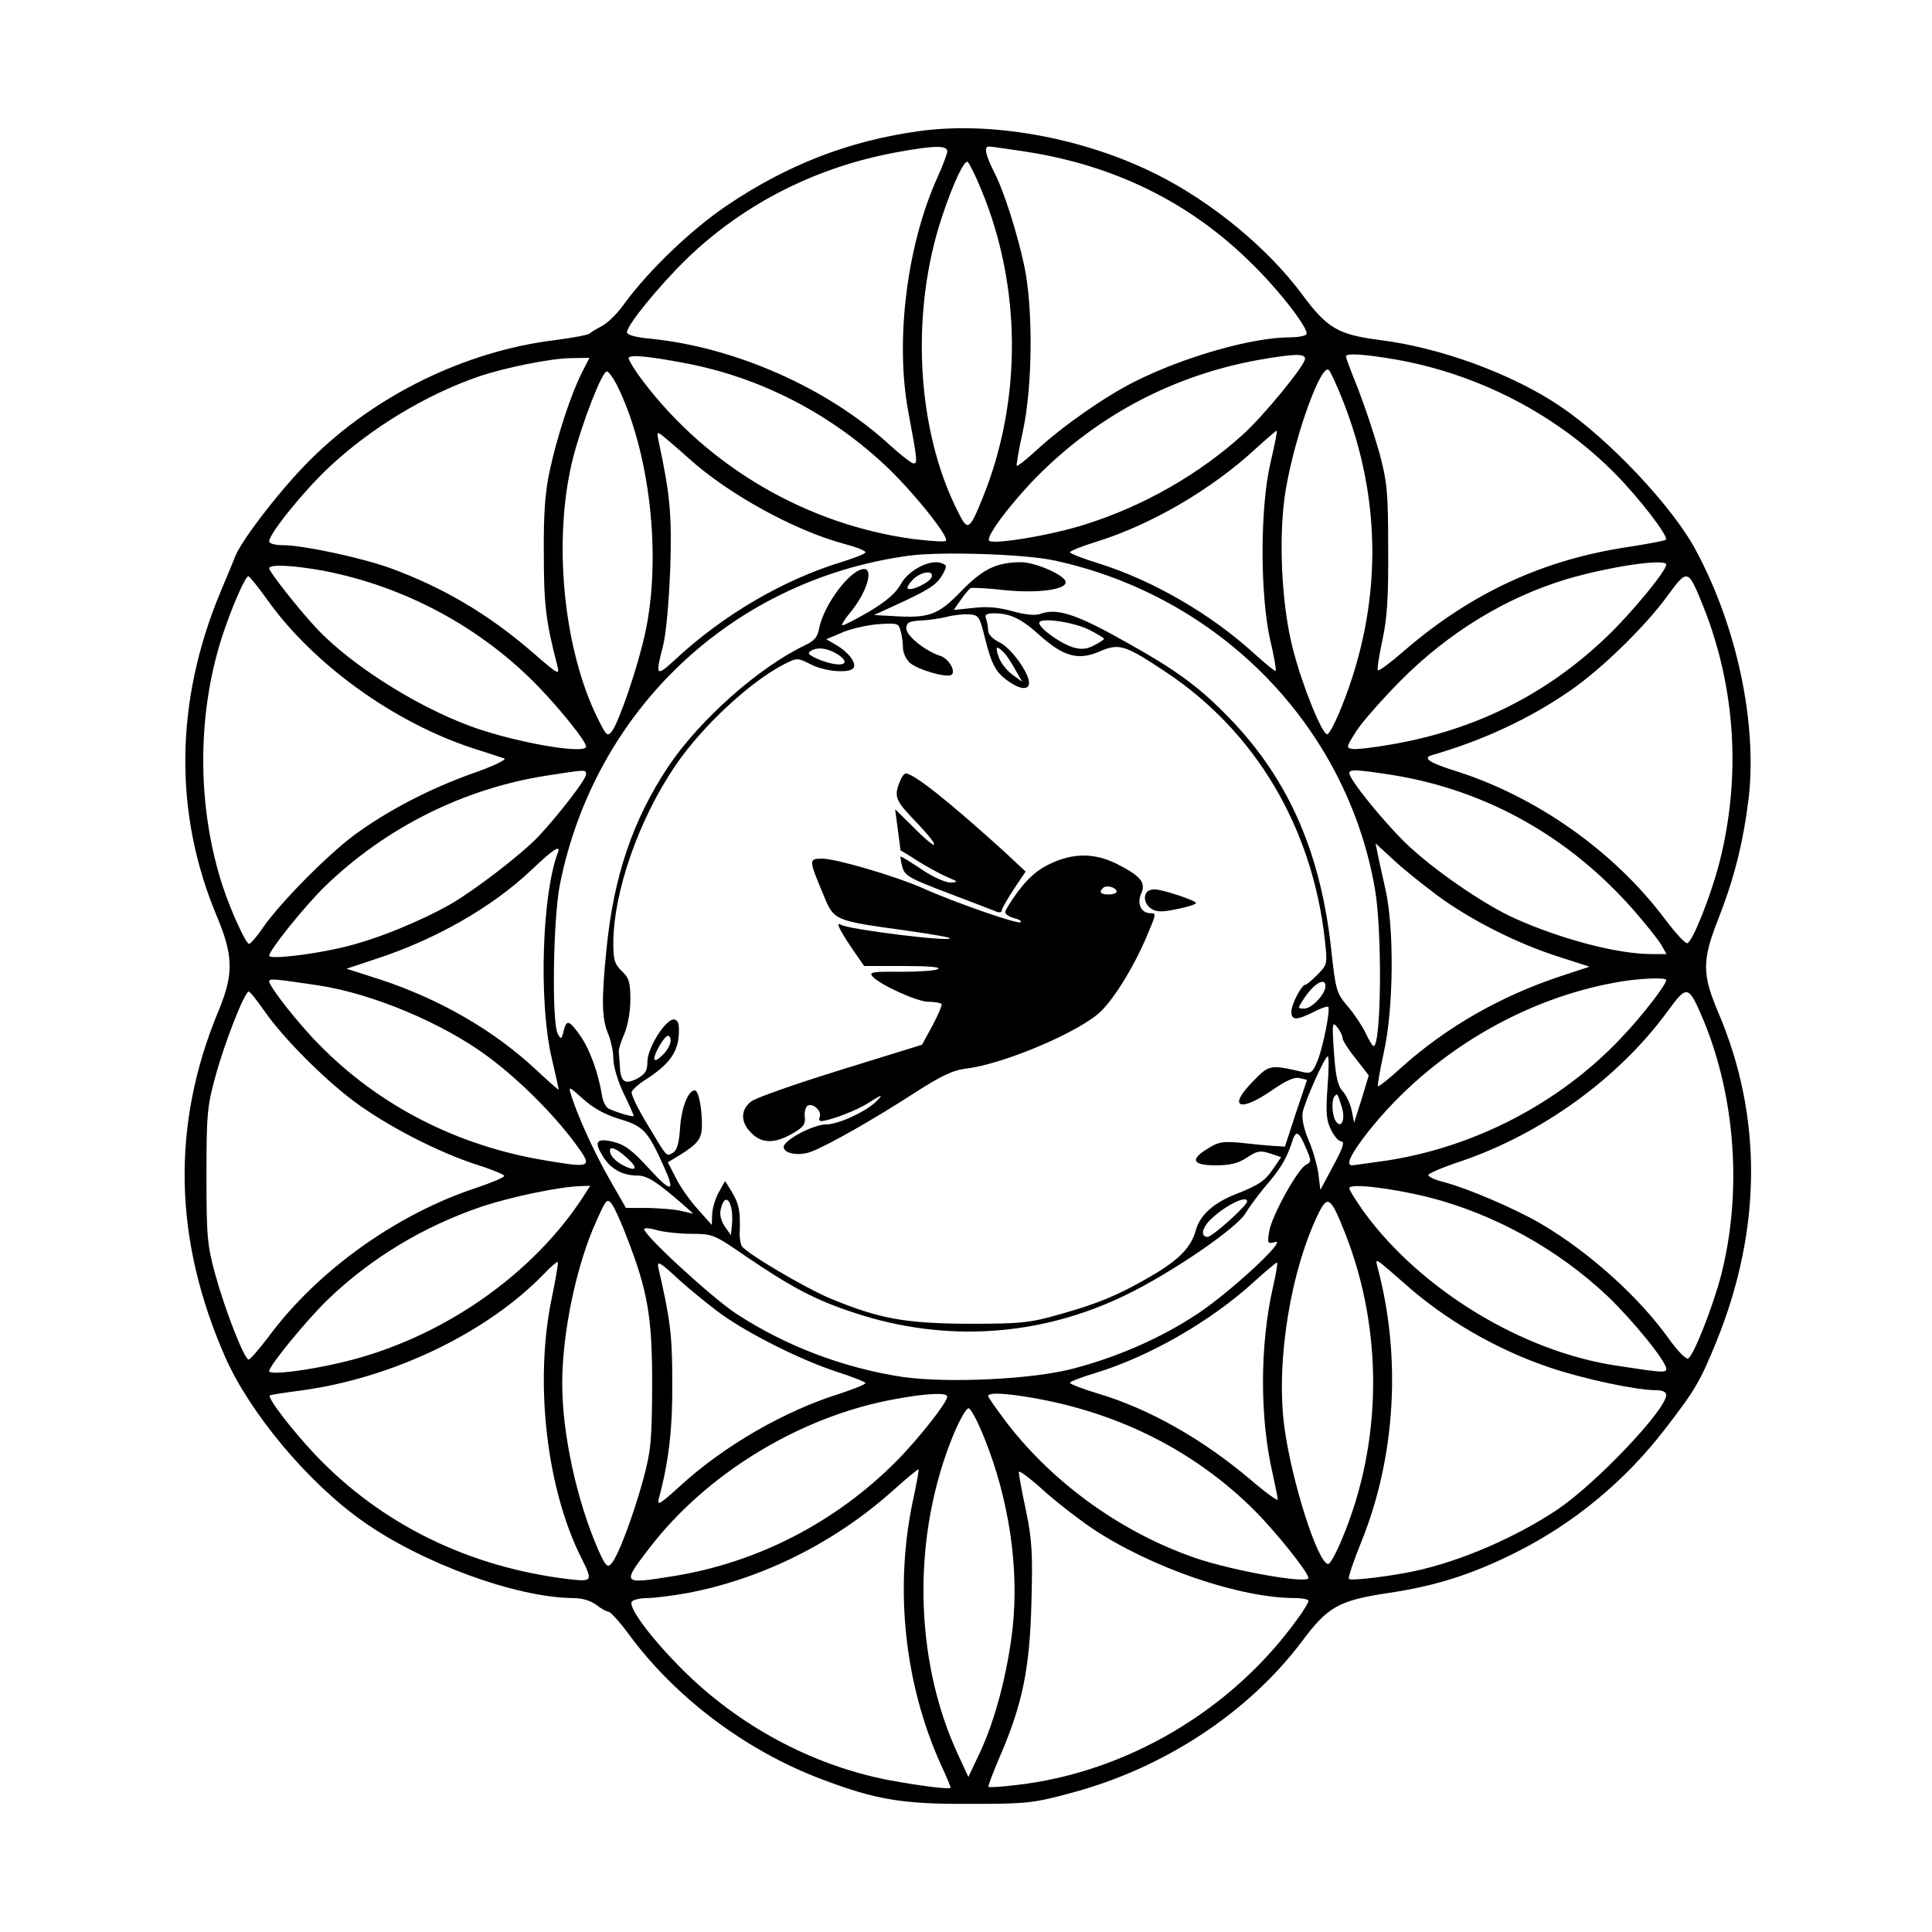 <?xml version="1.0" standalone="no"?>
<!DOCTYPE svg PUBLIC "-//W3C//DTD SVG 20010904//EN"
 "http://www.w3.org/TR/2001/REC-SVG-20010904/DTD/svg10.dtd">
<svg version="1.0" xmlns="http://www.w3.org/2000/svg"
 width="567pt" height="567pt" viewBox="0 0 567 567"
 preserveAspectRatio="xMidYMid meet">

<g transform="translate(0,567) scale(0.1,-0.1)"
fill="#000000" stroke="none">
<path d="M2696 5285 c-208 -29 -388 -100 -564 -219 -105 -71 -229 -191 -298
-285 -20 -29 -50 -59 -68 -68 -17 -9 -33 -19 -36 -22 -3 -4 -48 -12 -100 -19
-264 -32 -530 -162 -720 -352 -83 -82 -198 -231 -219 -281 -5 -13 -25 -62 -45
-109 -133 -320 -136 -648 -10 -948 49 -117 50 -170 6 -277 -140 -335 -133
-672 19 -1018 73 -165 243 -368 403 -481 175 -124 452 -225 619 -226 26 0 51
-8 67 -20 14 -11 30 -20 36 -20 5 0 31 -28 57 -63 138 -189 347 -346 572 -430
156 -59 235 -72 430 -71 169 0 187 2 298 32 272 72 520 235 678 445 76 102
108 120 254 142 141 21 245 55 370 117 173 86 325 212 443 366 88 114 102 139
149 254 134 330 136 661 6 966 -48 113 -48 153 -1 273 48 122 74 227 90 357
25 220 -34 502 -155 727 -68 128 -255 326 -397 422 -142 96 -353 173 -530 195
-123 16 -155 34 -230 136 -101 135 -262 268 -425 350 -215 108 -486 157 -699
127z m84 -59 c0 -7 -13 -42 -29 -77 -89 -198 -124 -474 -86 -684 28 -149 28
-155 16 -155 -6 0 -38 25 -72 56 -180 165 -451 285 -700 310 -44 4 -69 11 -69
19 0 21 95 137 176 216 168 162 381 270 620 313 105 19 144 20 144 2z m230 -1
c260 -40 480 -148 659 -324 85 -82 174 -198 165 -212 -3 -5 -25 -9 -48 -9
-111 0 -311 -57 -456 -130 -86 -43 -211 -130 -289 -202 -29 -27 -55 -47 -57
-45 -2 1 6 48 18 102 29 134 30 362 4 485 -20 94 -59 217 -86 270 -28 55 -33
80 -18 80 7 0 56 -7 108 -15z m-130 -112 c118 -284 120 -618 4 -904 -39 -96
-44 -99 -72 -42 -123 241 -141 587 -47 868 33 99 65 166 75 160 4 -3 23 -40
40 -82z m-868 -509 c216 -41 419 -144 584 -298 77 -71 191 -212 180 -223 -3
-4 -46 -1 -95 5 -312 42 -602 211 -792 461 -27 35 -46 67 -44 71 6 10 61 4
167 -16z m1818 13 c0 -19 -122 -168 -182 -222 -129 -117 -292 -210 -460 -263
-97 -32 -272 -61 -285 -49 -11 11 61 107 139 187 180 182 403 299 653 344 104
18 135 19 135 3z m266 -2 c244 -43 473 -162 644 -335 72 -73 158 -185 149
-194 -3 -3 -52 -12 -109 -21 -250 -37 -462 -135 -658 -304 -40 -35 -75 -61
-78 -58 -3 2 3 42 13 88 14 65 18 126 17 269 0 167 -3 195 -26 282 -15 53 -43
137 -62 186 -20 49 -36 92 -36 96 0 10 53 7 146 -9z m-2390 -42 c-32 -65 -72
-187 -93 -286 -13 -60 -18 -125 -17 -242 0 -150 6 -199 40 -330 7 -27 2 -25
-69 37 -132 115 -266 194 -425 252 -85 30 -253 66 -311 66 -24 0 -41 5 -41 11
0 23 103 150 177 219 123 115 284 212 438 265 76 26 214 54 273 54 l52 1 -24
-47z m2234 -76 c117 -294 117 -602 -2 -900 -18 -45 -37 -82 -43 -82 -15 0 -74
145 -101 252 -34 132 -43 339 -20 469 27 158 104 370 126 348 5 -5 23 -44 40
-87z m-2131 46 c98 -195 134 -506 84 -733 -22 -100 -75 -255 -97 -286 -13 -16
-16 -14 -39 32 -105 207 -136 536 -74 775 28 105 84 249 98 249 5 0 17 -17 28
-37z m1919 -234 c-30 -130 -30 -381 -1 -514 12 -49 19 -92 17 -94 -2 -2 -29
20 -61 49 -129 118 -298 216 -460 267 -46 14 -83 29 -83 32 0 4 35 18 77 31
159 49 337 152 468 273 33 30 61 54 62 53 2 -2 -7 -45 -19 -97z m-1708 17
c117 -106 312 -213 457 -252 35 -9 63 -20 63 -25 0 -4 -31 -16 -69 -28 -173
-53 -350 -156 -493 -290 -53 -48 -55 -45 -32 44 9 36 17 127 21 225 5 159 0
216 -34 375 -6 28 -5 29 13 15 10 -8 44 -37 74 -64z m1075 -301 c485 -105 857
-486 940 -963 22 -124 19 -463 -4 -462 -3 0 -14 18 -23 38 -10 21 -34 57 -53
79 -33 39 -35 45 -49 174 -33 290 -131 506 -315 689 -79 79 -145 126 -271 197
-160 91 -217 110 -268 91 -16 -5 -43 -2 -80 8 -38 11 -74 15 -114 10 l-59 -6
21 30 c11 16 24 31 28 34 4 2 49 0 101 -6 98 -10 186 2 178 26 -6 20 -90 56
-130 56 -73 0 -113 -20 -177 -86 -67 -69 -93 -79 -200 -72 l-55 3 50 23 c106
48 132 64 149 92 16 28 16 31 0 37 -33 13 -97 -19 -120 -61 -15 -27 -43 -51
-95 -82 -40 -23 -75 -41 -77 -39 -3 2 8 19 23 37 47 56 70 128 41 128 -40 0
-118 -104 -132 -174 -4 -25 -14 -37 -42 -50 -136 -65 -309 -219 -401 -356
-103 -155 -160 -321 -181 -535 -15 -148 -14 -203 4 -247 9 -21 16 -54 16 -75
0 -21 13 -66 30 -101 17 -35 30 -65 30 -67 0 -4 -44 8 -71 20 -10 3 -19 21
-22 38 -10 66 -36 137 -63 176 -34 48 -41 50 -50 15 -6 -25 -8 -25 -17 -8 -18
32 -14 335 6 437 102 513 506 895 1023 966 93 13 343 5 429 -14z m1795 -12 c0
-19 -105 -146 -177 -214 -176 -168 -385 -272 -631 -314 -51 -9 -102 -15 -113
-13 -19 3 -18 6 12 53 18 28 76 93 128 146 141 142 309 245 488 299 124 37
293 62 293 43z m-3941 -18 c240 -46 464 -167 632 -341 68 -71 139 -160 139
-175 0 -22 -174 6 -305 48 -166 53 -378 184 -486 299 -50 53 -139 166 -139
176 0 13 71 9 159 -7z m1785 -19 c-6 -16 -61 -42 -70 -33 -3 3 4 15 15 26 24
24 63 29 55 7z m2265 -86 c95 -239 111 -501 47 -752 -26 -100 -78 -230 -94
-236 -6 -2 -35 30 -66 71 -149 199 -377 359 -613 434 -78 24 -100 39 -70 47
152 44 288 108 405 189 93 64 221 189 287 280 58 79 59 78 104 -33z m-4214 19
c135 -189 370 -358 600 -434 44 -14 87 -28 95 -31 8 -3 -33 -23 -91 -43 -129
-46 -252 -110 -351 -183 -81 -61 -216 -198 -266 -270 -18 -27 -37 -48 -41 -48
-9 0 -51 91 -76 165 -79 238 -78 520 3 755 27 79 63 160 71 159 3 0 29 -32 56
-70z m2105 -109 c20 -80 32 -103 69 -129 35 -25 61 -27 61 -5 0 30 -54 104
-87 119 -20 10 -33 23 -33 35 0 10 -3 25 -6 34 -5 12 1 16 24 16 47 0 80 -16
134 -65 69 -62 113 -74 175 -47 58 25 74 20 197 -62 261 -174 427 -454 464
-783 8 -72 8 -73 -21 -103 -16 -16 -32 -30 -36 -30 -11 0 -41 -57 -41 -79 0
-26 15 -26 65 -1 21 11 41 18 43 15 7 -7 -15 -119 -32 -160 -14 -33 -19 -37
-43 -31 -96 22 -98 22 -147 -29 -74 -75 -38 -91 58 -24 41 28 65 39 80 35 l22
-5 -33 -98 -32 -98 -33 2 c-18 1 -61 5 -95 9 -53 5 -67 3 -97 -16 -55 -33 -47
-50 22 -50 43 0 66 6 92 23 30 20 39 21 67 12 l33 -11 -24 -35 c-24 -35 -40
-46 -110 -74 -64 -25 -104 -61 -116 -104 -14 -52 -50 -89 -135 -138 -95 -55
-151 -78 -264 -110 -88 -25 -111 -28 -266 -28 -188 1 -263 14 -410 75 -75 32
-243 131 -258 153 -4 7 -7 26 -6 42 2 61 -2 81 -22 115 l-21 34 -19 -34 c-10
-19 -19 -48 -19 -65 l-1 -30 -40 45 c-23 25 -52 66 -65 92 l-24 47 35 21 c54
34 65 48 65 89 0 51 -10 101 -21 101 -19 0 -39 -50 -43 -109 -3 -46 -9 -67
-21 -74 -20 -11 -15 -17 -75 83 -28 46 -49 89 -46 96 3 7 22 24 43 37 65 42
91 77 95 127 2 35 -1 45 -13 48 -24 4 -79 -83 -79 -124 0 -27 -6 -36 -31 -50
-36 -18 -48 -9 -50 39 -1 15 -2 33 -3 40 -1 6 6 30 16 52 10 24 18 65 18 101
0 52 -4 64 -25 84 -21 20 -25 33 -25 81 0 150 74 363 182 522 78 115 220 247
320 298 38 19 38 19 78 -1 41 -21 114 -27 125 -10 9 14 -14 45 -49 66 l-31 18
45 19 c24 11 72 22 106 25 58 4 61 3 67 -19 4 -13 7 -36 7 -50 0 -14 9 -34 20
-44 24 -21 111 -46 123 -35 13 11 -10 48 -33 55 -44 14 -100 59 -100 80 0 18
7 22 43 24 23 1 58 6 77 11 19 5 48 8 64 7 28 -2 31 -6 46 -67z m308 21 c23
-12 42 -23 42 -26 0 -2 -13 -11 -29 -19 -21 -11 -37 -13 -61 -6 -37 11 -100
56 -100 72 0 17 101 3 148 -21z m-740 -71 c47 -31 8 -41 -56 -15 -29 13 -34
18 -22 25 19 12 49 8 78 -10z m487 6 c8 -7 23 -30 34 -50 l21 -37 -30 22 c-16
12 -34 35 -39 51 -11 31 -7 35 14 14z m-1225 -359 c0 -14 -80 -118 -139 -181
-49 -52 -183 -155 -256 -198 -91 -52 -221 -105 -314 -127 -94 -23 -221 -37
-221 -26 0 16 102 143 162 202 179 174 409 289 654 327 116 18 114 18 114 3z
m2370 -2 c274 -45 518 -182 707 -399 34 -39 69 -83 78 -98 l16 -28 -44 0 c-99
0 -264 43 -402 105 -91 41 -242 145 -322 223 -68 67 -163 185 -163 203 0 12
20 11 130 -6z m127 -352 c97 -72 235 -142 358 -181 l90 -29 -85 -28 c-175 -58
-333 -148 -464 -265 -37 -34 -70 -60 -72 -58 -2 2 6 49 18 103 28 129 30 361
4 475 -9 41 -20 89 -23 105 l-6 30 50 -46 c27 -26 86 -73 130 -106z m-2580
124 c-46 -121 -56 -433 -19 -597 12 -52 22 -96 22 -98 0 -2 -29 23 -65 57
-125 117 -283 208 -458 266 l-100 32 84 28 c176 57 343 152 460 263 63 60 86
75 76 49z m-702 -389 c159 -24 368 -112 500 -211 87 -65 185 -162 249 -247 58
-78 56 -79 -87 -55 -256 43 -484 160 -659 338 -62 62 -148 172 -148 187 0 9
18 7 145 -12z m3955 16 c0 -14 -70 -105 -134 -172 -179 -189 -427 -318 -686
-358 -52 -7 -98 -14 -102 -14 -20 0 -3 35 50 102 181 227 455 390 737 437 60
10 135 13 135 5z m-1000 -18 c0 -23 -40 -66 -62 -66 -20 0 -20 1 -2 28 29 45
64 66 64 38z m1109 -99 c95 -229 114 -508 52 -750 -25 -95 -82 -239 -97 -244
-7 -2 -32 24 -57 59 -88 123 -235 255 -377 338 -76 44 -214 103 -283 121 -26
6 -46 16 -45 21 2 5 44 23 93 39 239 81 465 244 609 441 58 79 61 78 105 -25z
m-4223 26 c53 -77 173 -198 264 -266 96 -71 241 -146 353 -183 48 -15 87 -31
87 -35 0 -4 -37 -20 -82 -35 -234 -77 -466 -243 -609 -436 -28 -37 -55 -68
-59 -68 -13 0 -69 144 -98 249 -24 88 -26 112 -26 291 0 178 2 203 26 290 27
100 86 250 98 250 4 0 24 -26 46 -57z m3164 -79 c0 -7 17 -34 39 -61 l38 -49
-21 -70 -22 -69 -7 36 c-4 19 -16 45 -26 56 -15 16 -21 42 -26 114 -6 86 -5
92 9 75 9 -11 16 -25 16 -32z m-1994 -49 c-27 -27 -34 -19 -15 18 21 38 34 47
37 26 2 -10 -8 -30 -22 -44z m1950 -95 c-5 -74 -4 -97 10 -125 9 -19 23 -35
31 -35 10 0 4 -20 -24 -71 l-38 -71 -6 49 c-4 26 -17 71 -29 98 -13 31 -20 61
-17 80 6 32 65 165 74 165 3 0 3 -41 -1 -90z m-2078 -94 c70 -21 83 -34 130
-139 35 -76 23 -79 -40 -10 -55 60 -74 74 -112 83 -46 10 -53 -1 -27 -43 23
-38 58 -57 102 -57 29 0 58 -19 137 -88 l27 -24 -35 8 c-19 5 -64 8 -99 9
l-64 0 -48 84 c-45 78 -96 191 -114 251 -7 23 -4 21 36 -15 30 -27 64 -46 107
-59z m2119 38 c13 -37 0 -70 -17 -44 -11 17 -13 63 -3 73 8 9 8 9 20 -29z
m-103 -126 c15 -35 15 -38 -2 -47 -24 -13 -99 -148 -107 -194 -6 -37 -5 -38
17 -32 39 11 -129 -145 -225 -209 -106 -71 -233 -127 -365 -162 -119 -32 -369
-44 -503 -25 -172 26 -342 90 -489 186 -75 50 -280 239 -269 249 3 3 21 1 40
-5 19 -5 63 -10 98 -10 62 0 67 -2 157 -64 138 -94 208 -131 325 -169 266 -87
543 -68 792 53 133 64 326 196 352 240 11 18 36 52 55 75 46 53 64 82 80 129
13 43 21 40 44 -15z m-1992 -28 c33 -30 25 -40 -15 -19 -22 12 -37 28 -37 42
0 15 21 6 52 -23z m-127 -107 c-152 -237 -425 -425 -715 -492 -101 -24 -210
-37 -210 -25 0 16 111 151 172 210 128 123 283 216 455 274 86 28 223 57 287
59 l28 1 -17 -27z m2479 -7 c192 -49 379 -153 524 -290 74 -71 172 -191 172
-213 0 -12 -9 -12 -145 9 -276 41 -572 221 -739 447 -25 35 -46 68 -46 74 0
15 121 1 234 -27z m-2354 -118 c62 -159 74 -235 74 -433 -1 -161 -3 -190 -26
-276 -30 -109 -74 -227 -94 -248 -11 -13 -17 -7 -38 40 -63 144 -106 340 -106
489 0 149 42 350 101 478 28 63 31 66 45 48 8 -11 28 -55 44 -98z m306 88 c3
-13 4 -37 2 -52 l-3 -29 -18 26 c-12 18 -16 36 -11 53 8 32 22 34 30 2z m1514
18 c0 -12 -102 -104 -116 -104 -21 0 -17 26 9 51 42 41 107 73 107 53z m288
-94 c112 -285 109 -613 -8 -893 -17 -42 -36 -77 -42 -77 -30 0 -108 244 -129
405 -25 192 20 463 103 629 25 49 35 40 76 -64z m-2329 -191 c-51 -246 -15
-558 87 -761 34 -68 33 -70 -33 -63 -297 35 -555 162 -749 367 -67 71 -140
166 -132 173 1 1 42 8 90 14 270 36 549 170 717 345 19 20 36 34 38 32 2 -2
-6 -50 -18 -107z m498 -46 c85 -60 231 -133 336 -168 48 -15 87 -31 87 -34 0
-4 -33 -17 -72 -30 -165 -51 -343 -154 -472 -272 -57 -52 -68 -59 -63 -39 30
111 41 207 40 345 0 138 -6 183 -41 335 -4 21 5 16 59 -34 35 -32 92 -78 126
-103z m1619 80 c-39 -171 -39 -385 -1 -548 8 -37 15 -71 15 -76 0 -5 -35 20
-77 56 -141 120 -299 210 -450 255 -46 14 -83 28 -83 32 0 3 33 16 73 28 159
48 340 152 467 268 36 33 67 58 68 57 2 -2 -3 -34 -12 -72z m384 12 c119 -107
272 -196 430 -249 102 -34 253 -66 311 -66 18 0 29 -5 29 -14 0 -43 -205 -259
-319 -336 -121 -81 -282 -151 -416 -180 -67 -15 -187 -30 -196 -24 -4 2 13 52
37 111 100 248 117 541 47 803 -6 23 -5 24 13 10 10 -8 39 -33 64 -55z m-1340
-334 c0 -17 -87 -127 -152 -192 -177 -177 -404 -294 -648 -334 -156 -25 -156
-25 -74 82 169 220 444 387 721 437 92 17 153 20 153 7z m291 -11 c239 -49
447 -159 613 -325 63 -64 156 -180 156 -196 0 -18 -218 20 -330 58 -216 74
-417 218 -555 397 -30 40 -55 75 -55 79 0 13 71 7 171 -13z m-183 -108 c73
-181 103 -381 84 -559 -15 -132 -51 -270 -96 -366 l-34 -72 -31 67 c-130 281
-135 645 -11 942 18 42 37 75 43 73 7 -2 27 -40 45 -85z m-209 -187 c-54 -257
-25 -534 81 -771 17 -36 30 -68 30 -70 0 -7 -91 5 -183 22 -225 44 -439 159
-605 325 -91 91 -158 181 -148 198 4 6 24 11 45 11 22 0 75 7 120 15 219 42
431 148 601 300 40 36 74 64 76 63 1 -2 -6 -43 -17 -93z m527 -81 c173 -115
432 -204 595 -204 22 0 39 -4 39 -8 0 -5 -14 -29 -32 -53 -193 -269 -504 -452
-828 -488 -41 -5 -77 -7 -79 -5 -2 2 13 41 33 88 67 155 88 259 93 451 4 145
2 185 -16 272 -12 55 -21 106 -21 113 0 6 30 -16 68 -50 37 -34 104 -86 148
-116z"/>
<path d="M2640 3374 c-17 -43 -12 -54 52 -120 73 -77 63 -87 -12 -11 l-53 52
8 -60 c4 -33 8 -60 8 -61 1 0 25 -14 52 -32 28 -17 66 -38 85 -46 33 -14 34
-15 9 -16 -15 0 -53 17 -85 39 -33 22 -60 39 -61 37 -1 -1 1 -15 5 -30 7 -26
21 -34 132 -76 69 -26 133 -51 143 -55 9 -4 17 -3 17 3 0 5 16 33 35 62 l35
52 -62 58 c-161 146 -266 230 -290 230 -5 0 -13 -12 -18 -26z"/>
<path d="M3084 3136 c-37 -17 -64 -40 -93 -78 -23 -30 -41 -60 -41 -65 0 -6
12 -14 28 -18 15 -4 22 -9 16 -12 -12 -4 -197 60 -287 101 -80 35 -253 86
-294 86 -40 0 -40 -2 4 -107 30 -74 31 -75 236 -103 71 -10 131 -20 134 -23
12 -13 -296 25 -319 39 -16 10 -6 -12 30 -66 l38 -55 116 0 c73 0 111 -3 101
-9 -9 -5 -59 -8 -111 -8 -80 1 -92 -1 -82 -13 20 -24 131 -75 165 -75 17 0 34
-3 38 -6 3 -3 -9 -31 -26 -63 l-31 -57 -239 -74 c-132 -41 -250 -82 -263 -93
-31 -24 -31 -61 1 -92 30 -31 68 -32 120 -2 33 19 39 27 37 49 -2 14 2 29 8
33 15 9 42 -15 36 -32 -3 -7 -2 -13 3 -13 25 0 109 32 144 56 35 22 39 23 23
6 -27 -31 -114 -72 -152 -72 -37 0 -124 -46 -124 -66 0 -20 46 -28 83 -13 49
19 181 94 297 169 82 53 116 69 156 74 113 14 337 110 396 169 42 42 97 133
133 218 29 68 29 69 11 69 -27 0 -40 28 -27 57 15 33 -1 52 -72 88 -65 32
-126 32 -193 1z m193 -81 c2 -5 -8 -10 -22 -10 -25 0 -31 6 -18 19 9 9 36 3
40 -9z"/>
<path d="M3367 3053 c-13 -13 -7 -38 12 -50 15 -10 33 -10 75 -1 31 6 56 14
56 18 0 7 -99 40 -122 40 -8 0 -18 -3 -21 -7z"/>
</g>
</svg>
